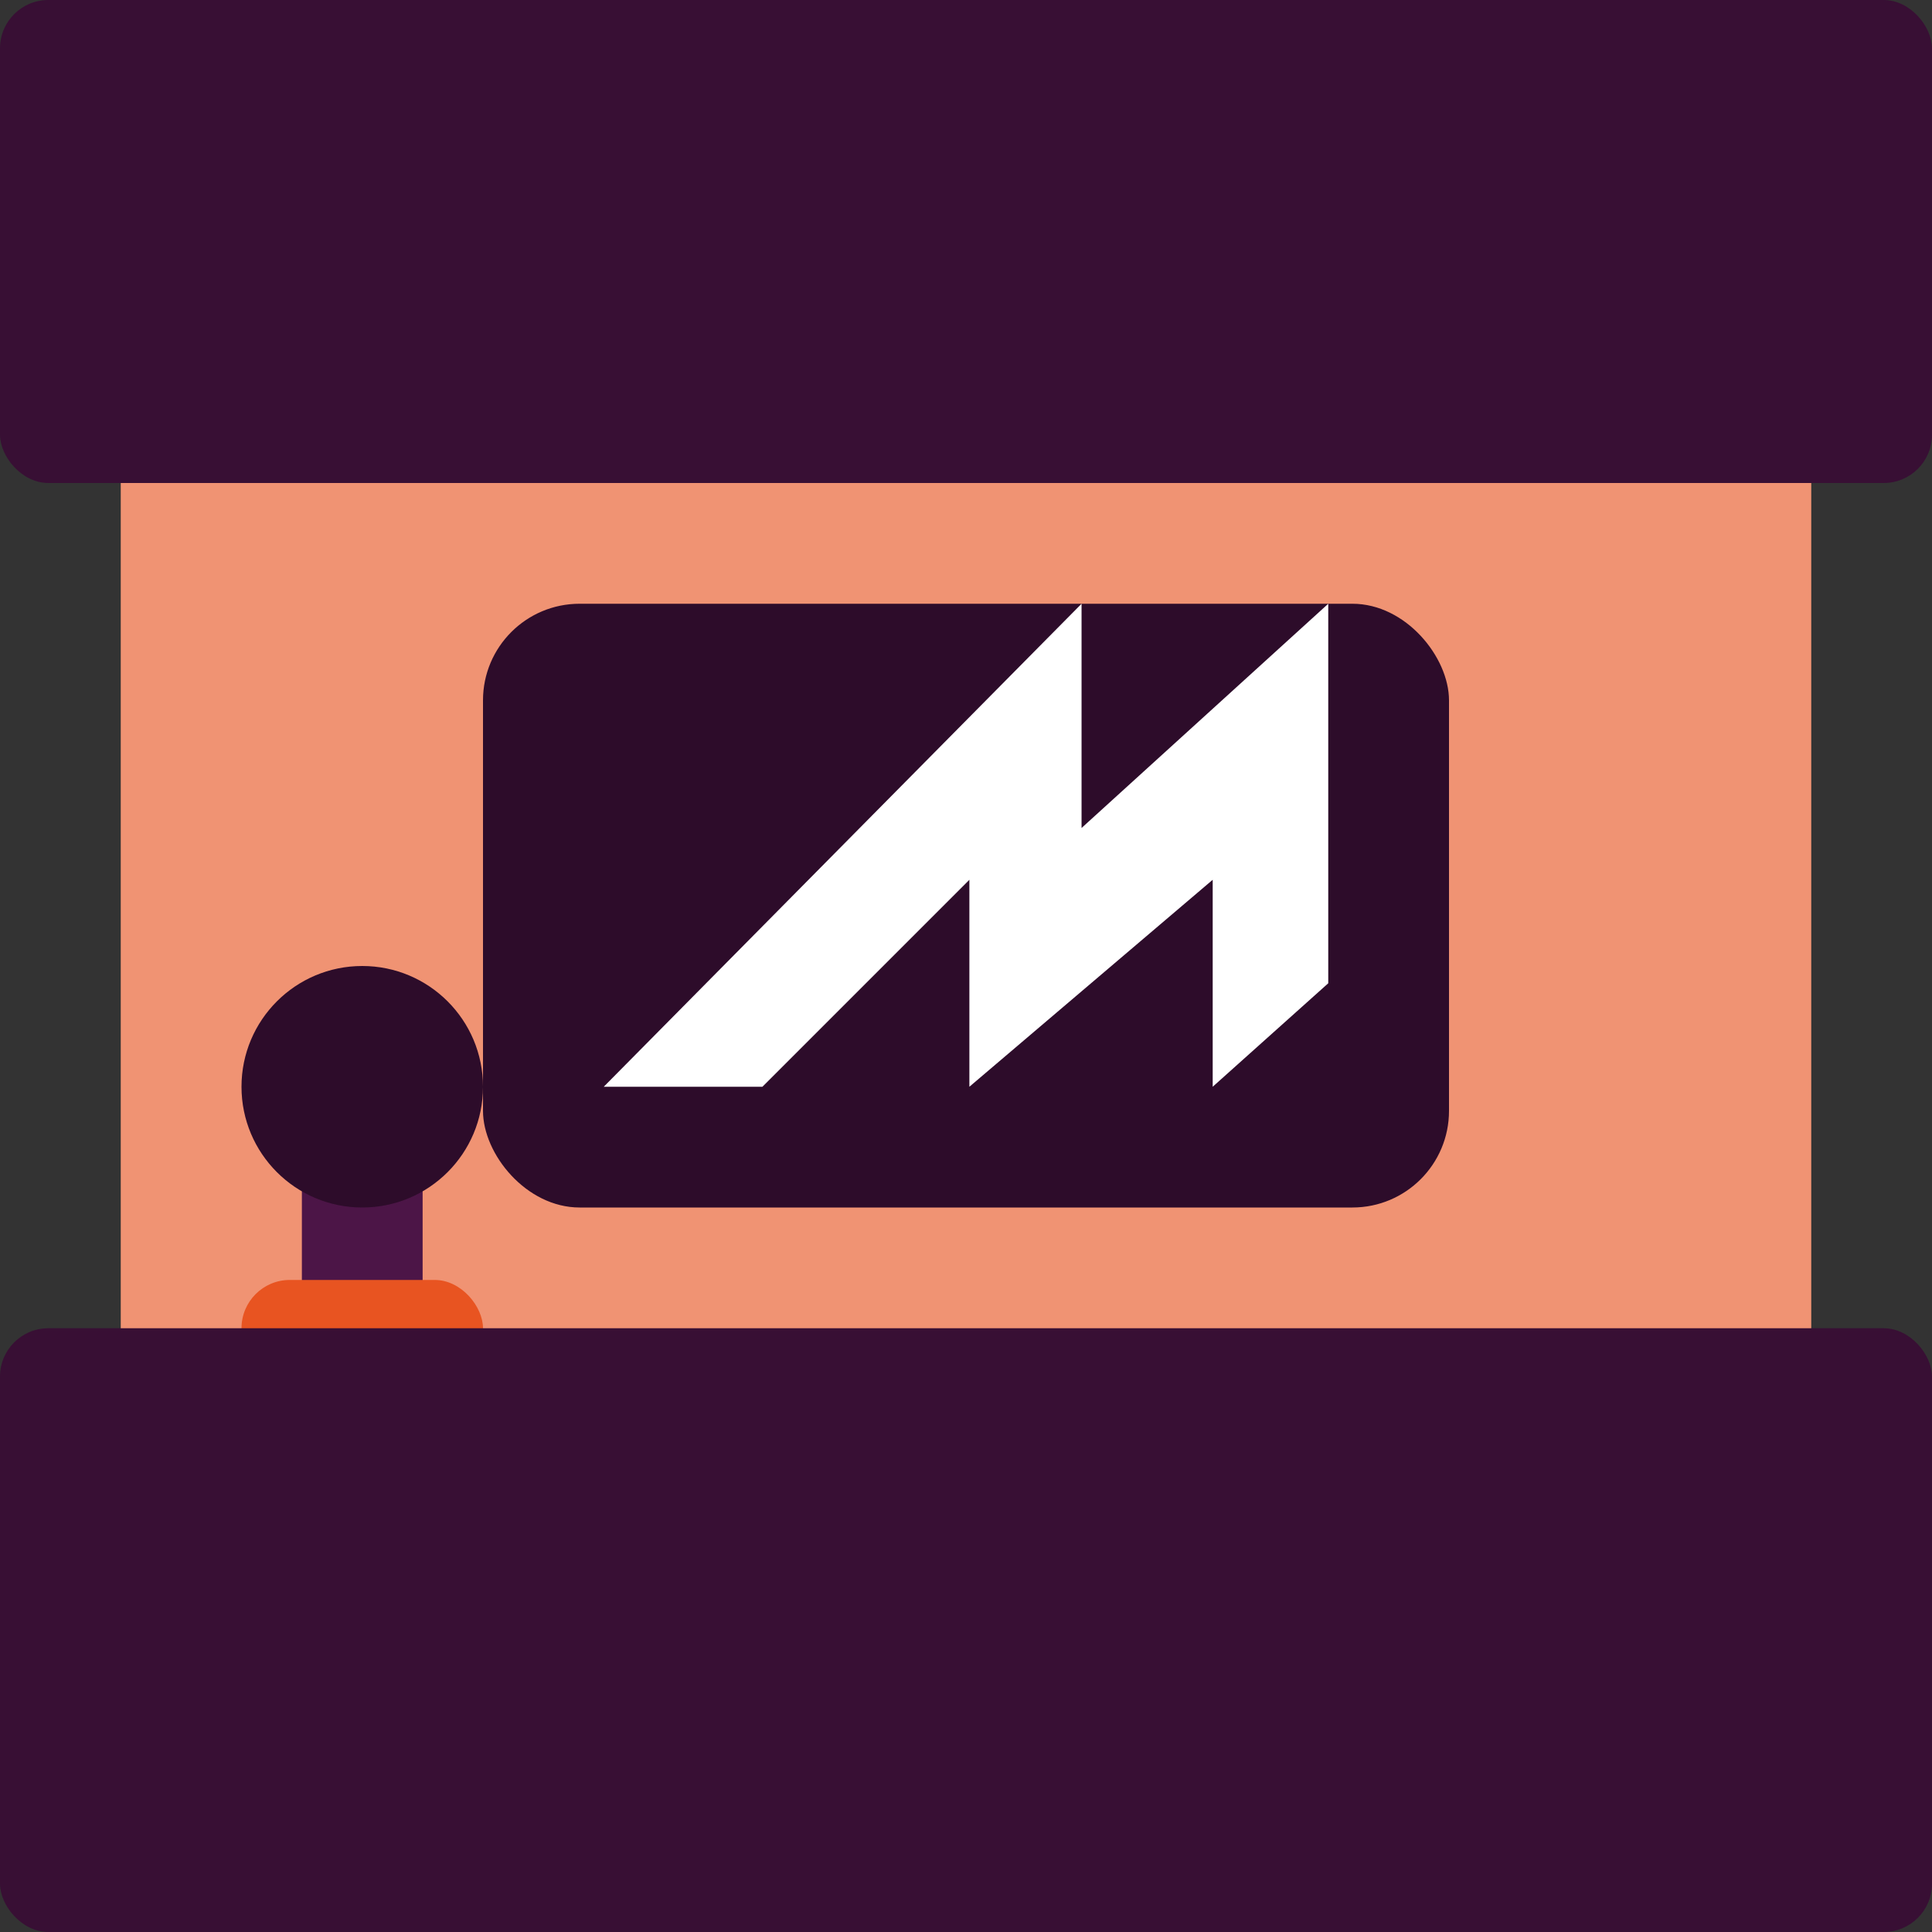 <svg xmlns="http://www.w3.org/2000/svg" width="16" height="16" version="1.1">
 <rect width="100%" height="100%" fill="#333333" stroke="none"/>
 <rect style="fill:#f09373" width="14" height="11" x="1" y="3" ry="0"/>
 <rect style="fill:#380f34" width="16" height="4" x="0" y="0" ry=".4"/>
 <rect style="fill:#2d0c2a" width="8" height="5" x="4" y="5" ry=".8"/>
 <rect style="fill:#4c1547" width="1" height="2" x="2.5" y="9.2"/>
 <rect style="fill:#e85421" width="2" height=".8" x="2" y="10.6" ry=".4"/>
 <rect style="fill:#380f34" width="16" height="5" x="0" y="11" ry=".4"/>
 <circle style="fill:#2d0c2a" cx="3" cy="9" r="1"/>
 <path style="fill:#ffffff;fill-rule:evenodd" d="M 8.957,5 5,9 H 6.314 L 8.028,7.286 V 9 L 10.043,7.286 V 9 L 11,8.143 V 5 L 8.957,6.857 Z"/>
</svg>
